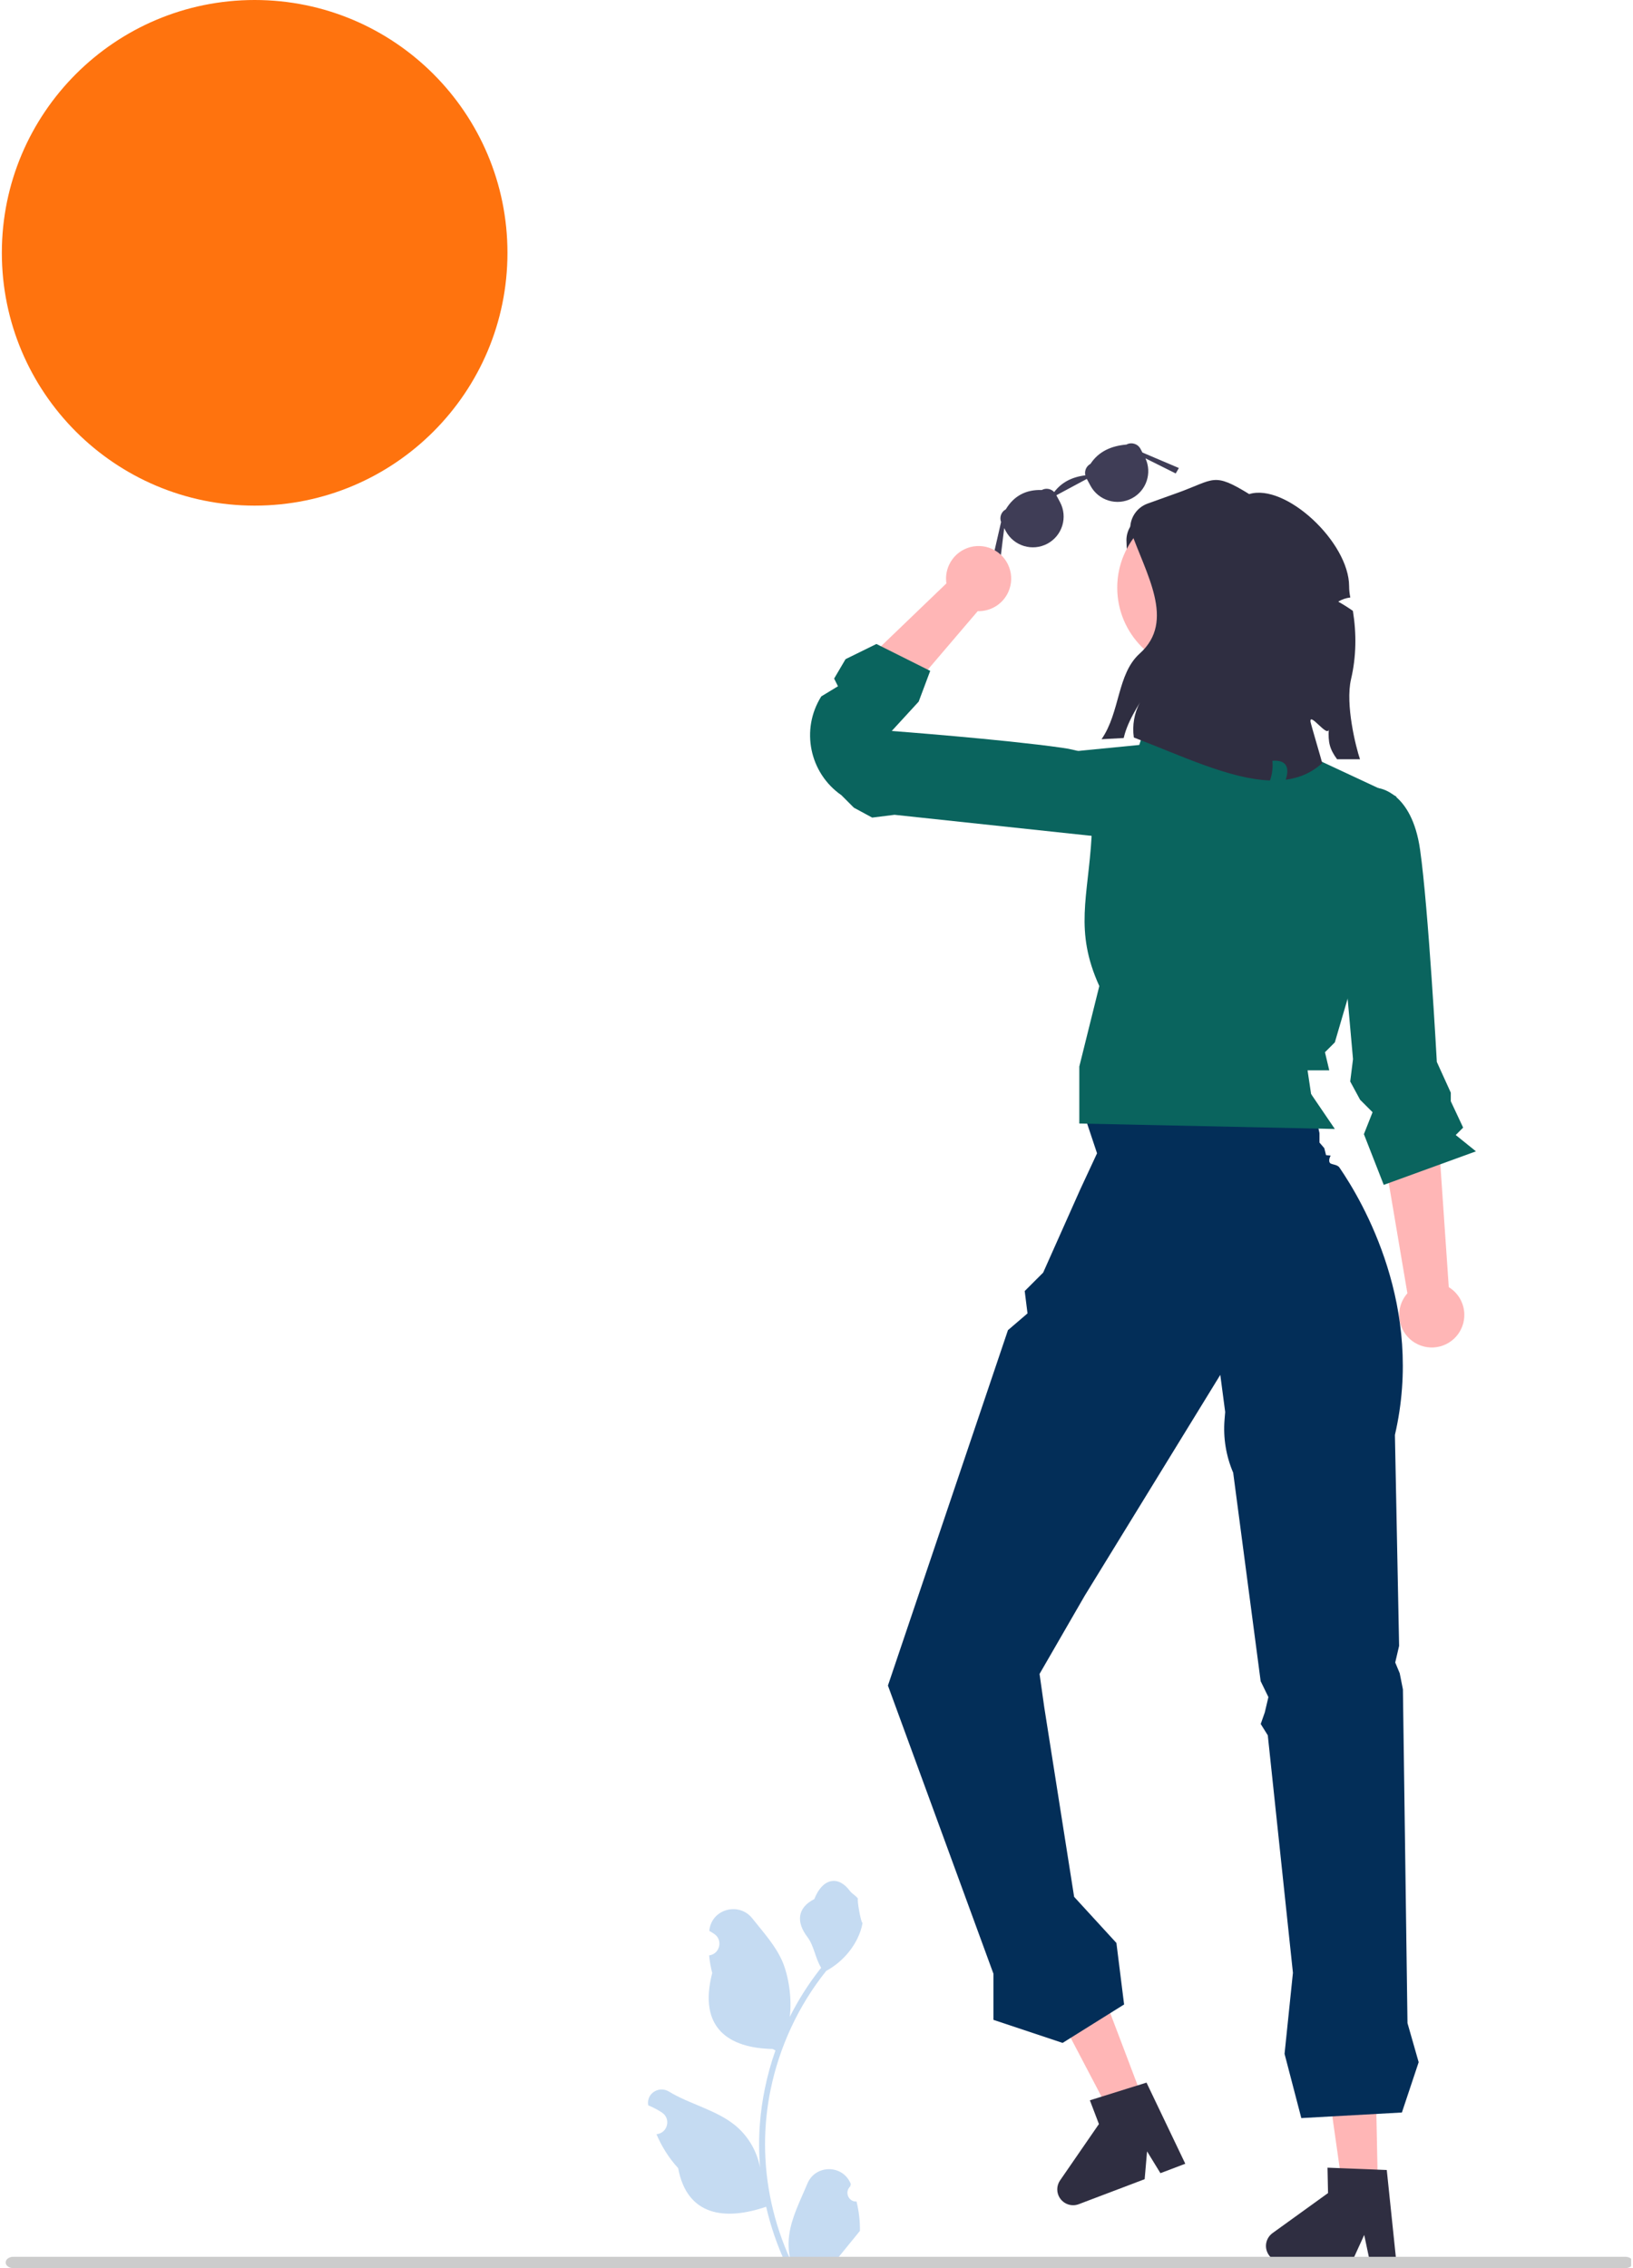 <svg width="288" height="400" viewBox="0 0 288 400" fill="none" xmlns="http://www.w3.org/2000/svg">
<g clip-path="url(#clip0_1660_110734)">
<path d="M44.912 89.171C69.535 89.171 89.497 69.209 89.497 44.585C89.497 19.962 69.535 0 44.912 0C20.288 0 0.326 19.962 0.326 44.585C0.326 69.209 20.288 89.171 44.912 89.171Z" fill="#FF730E"/>
<path d="M174.697 100.16L176.552 92.064C176.235 91.222 176.574 90.257 177.388 89.82C178.823 87.438 180.949 86.325 183.732 86.415C184.476 86.016 185.368 86.191 185.919 86.779C187.238 85.038 189.105 84.107 191.413 83.83C191.228 83.046 191.575 82.205 192.318 81.806C193.781 79.58 196.023 78.632 198.662 78.401C199.549 77.925 200.654 78.258 201.13 79.144L201.486 79.808L207.909 82.537L207.353 83.497L202.015 80.831C203.202 83.413 202.195 86.504 199.657 87.867C197.019 89.283 193.732 88.292 192.315 85.654L191.674 84.459L186.299 87.344L186.941 88.539C188.357 91.177 187.366 94.465 184.727 95.881C182.089 97.297 178.802 96.306 177.385 93.668L177.103 93.141L176.236 100.2L174.697 100.16Z" fill="#3F3D56"/>
<path d="M151.061 388.251C149.661 388.339 148.887 386.599 149.947 385.585L150.052 385.166C150.038 385.133 150.024 385.099 150.01 385.066C148.594 381.689 143.795 381.712 142.391 385.094C141.145 388.095 139.558 391.102 139.167 394.275C138.992 395.676 139.071 397.103 139.382 398.478C136.462 392.1 134.925 385.135 134.925 378.13C134.925 376.37 135.022 374.61 135.219 372.855C135.381 371.419 135.604 369.992 135.893 368.578C137.456 360.934 140.84 353.654 145.721 347.573C148.067 346.291 150.024 344.285 151.206 341.882C151.631 341.015 151.964 340.083 152.121 339.133C151.854 339.168 151.114 335.101 151.316 334.851C150.944 334.287 150.278 334.006 149.871 333.455C147.85 330.714 145.065 331.193 143.611 334.917C140.505 336.485 140.475 339.084 142.381 341.584C143.593 343.175 143.76 345.327 144.824 347.03C144.714 347.17 144.6 347.306 144.491 347.446C142.484 350.02 140.748 352.787 139.285 355.694C139.698 352.464 139.088 348.572 138.047 346.063C136.862 343.204 134.641 340.797 132.685 338.326C130.336 335.358 125.518 336.653 125.105 340.416C125.101 340.452 125.097 340.489 125.093 340.525C125.383 340.689 125.668 340.863 125.946 341.047C127.532 342.096 126.984 344.554 125.105 344.844L125.062 344.85C125.167 345.896 125.347 346.934 125.609 347.954C123.1 357.657 128.517 361.191 136.252 361.35C136.423 361.438 136.589 361.525 136.76 361.608C135.976 363.815 135.35 366.078 134.886 368.372C134.47 370.399 134.181 372.448 134.019 374.505C133.818 377.101 133.835 379.71 134.054 382.302L134.041 382.21C133.485 379.356 131.935 376.69 129.685 374.842C126.333 372.089 121.597 371.075 117.981 368.861C116.24 367.796 114.009 369.173 114.313 371.191L114.328 371.288C114.866 371.506 115.392 371.76 115.9 372.045C116.19 372.209 116.475 372.383 116.753 372.567C118.338 373.616 117.79 376.074 115.911 376.364L115.869 376.37C115.838 376.375 115.812 376.379 115.781 376.383C116.705 378.577 117.992 380.612 119.603 382.368C121.172 390.838 127.91 391.642 135.118 389.175H135.122C135.91 392.607 137.062 395.961 138.541 399.157H150.755C150.799 399.021 150.839 398.881 150.878 398.745C149.749 398.815 148.61 398.749 147.498 398.544C148.405 397.432 149.311 396.311 150.217 395.199C150.239 395.177 150.256 395.155 150.274 395.133C150.734 394.564 151.198 394 151.657 393.43L151.657 393.43C151.686 391.683 151.476 389.941 151.061 388.251Z" fill="#C5DBF2"/>
<path d="M199.2 110.163L206.591 119.032L202.649 90.453L201.187 91.184C199.663 91.946 198.69 93.493 198.662 95.197L199.2 110.163Z" fill="#2F2E41"/>
<path d="M184.324 350.792L189.074 359.844L189.083 359.868L190.66 362.881L193.199 367.716L193.201 367.722L194.268 369.759L195.857 372.787L199.875 371.261L201.073 370.8L201.703 370.562L200.639 367.768L197.828 360.354L192.948 347.516L192.893 347.535L191.694 347.99L186.903 349.812L185.703 350.267L184.324 350.792Z" fill="#FFB6B6"/>
<path d="M186.644 387.101C187.199 388.544 188.812 389.27 190.251 388.723L192.17 387.992L193.37 387.537L198.162 385.721L199.368 385.264L201.874 384.31L202.299 379.406L203.323 381.077L203.326 381.083L204.656 383.251L205.359 382.987L209.04 381.587L202.201 367.281L200.639 367.77L200.068 367.946L198.843 368.328L194.273 369.758L194.267 369.76L193.949 369.86L192.723 370.242L192.215 370.403L193.808 374.588L190.504 379.38L189.602 380.689L186.958 384.524C186.438 385.282 186.318 386.244 186.644 387.101Z" fill="#2F2E41"/>
<path d="M233.268 361.161L234.704 371.282V371.308L235.179 374.675L235.949 380.082V380.088L236.269 382.365L236.75 385.751L241.047 385.662L242.33 385.629L243.004 385.617L242.939 382.628L242.779 374.701L242.49 360.969H242.433L241.15 360.994L236.025 361.103L234.743 361.129L233.268 361.161Z" fill="#FFB6B6"/>
<path d="M223.268 396.141C223.307 397.687 224.583 398.912 226.122 398.88L228.175 398.835L229.457 398.809L234.582 398.707L235.871 398.681L238.552 398.623L240.598 394.147L241.002 396.064V396.071L241.528 398.559L242.279 398.547L246.217 398.463L244.575 382.692L242.939 382.628L242.343 382.602L241.06 382.551L236.275 382.365H236.269L235.935 382.352L234.653 382.3L234.12 382.281L234.216 386.758L229.496 390.164L228.207 391.094L224.429 393.82C223.685 394.358 223.249 395.224 223.268 396.141Z" fill="#2F2E41"/>
<path d="M248.21 228.084L243.633 200.999L253.455 197.047L255.508 226.996C256.428 227.558 257.202 228.382 257.699 229.428C259.061 232.293 257.842 235.72 254.976 237.082C252.111 238.444 248.684 237.225 247.322 234.359C246.303 232.215 246.73 229.757 248.21 228.084Z" fill="#FFB6B6"/>
<path d="M172.431 107.782L154.601 128.678L145.266 123.684L166.912 102.884C166.752 101.818 166.887 100.696 167.37 99.643C168.693 96.76 172.103 95.495 174.987 96.818C177.87 98.141 179.135 101.551 177.812 104.434C176.822 106.592 174.664 107.843 172.431 107.782Z" fill="#FFB6B6"/>
<path d="M211.802 118.405C219.956 118.405 226.565 111.796 226.565 103.642C226.565 95.489 219.956 88.879 211.802 88.879C203.649 88.879 197.039 95.489 197.039 103.642C197.039 111.796 203.649 118.405 211.802 118.405Z" fill="#FFB6B6"/>
<path d="M191.444 197.291L231.228 192.945L232.706 199.844V201.497L233.555 202.483L233.866 203.72L234.677 203.786C234.677 203.786 234.205 204.622 234.544 205.076C234.805 205.426 235.817 205.305 236.229 205.906C240.408 211.999 251.233 230.565 246.01 253.061L246.749 290.263L246.066 293.189L246.857 295.088L247.422 297.934L248.228 356.784L250.199 363.682L247.242 372.552L229.503 373.537L226.547 362.204L228.025 347.914L223.59 306.031L222.344 304.034L223.059 302L223.699 299.289L222.333 296.487L217.488 259.724C216.226 256.774 215.703 253.561 215.966 250.363L216.077 249.015L215.214 242.466L191.315 281.392L183.337 295.208L184.171 301.103L189.437 334.52L196.893 342.654L198.249 353.499L187.404 360.277L175.204 356.21V348.076L156.598 297.256L177.765 234.582L181.214 231.626L180.721 227.684L183.977 224.429L190.487 209.82L193.477 203.391L191.444 197.291Z" fill="#032E58"/>
<path d="M204.866 119.277H220.547L224.083 130.118L246.257 140.465L241.329 163.625L235.416 183.827L233.674 185.569L234.431 188.755H230.603L231.228 192.943L235.416 199.102L190.35 198.138V188.085L193.876 173.895C189.425 164.101 191.908 158.202 192.521 147.461L188.605 132.582L200.924 131.377L204.866 119.277Z" fill="#0A645E"/>
<path d="M194.654 147.637L198.103 139.26C198.103 139.26 197.61 133.347 187.262 131.869C176.915 130.39 157.269 128.912 157.269 128.912L162.02 123.737L164.054 118.315L154.565 113.57L149.124 116.244L147.109 119.67L147.787 121.026L144.844 122.812C141.181 128.639 142.747 136.318 148.4 140.245L150.598 142.443L153.82 144.187L157.762 143.695L194.654 147.637Z" fill="#0A645E"/>
<path d="M234.678 142.438L243.054 138.988C243.054 138.988 248.967 139.481 250.446 149.829C251.924 160.176 253.402 187.278 253.402 187.278L255.866 192.698V194.213L258.044 198.857L256.735 200.167L260.301 203.045L244.04 208.958L240.541 200.016L242.069 196.147L239.871 193.949L238.127 190.727L238.62 186.785L234.678 142.438Z" fill="#0A645E"/>
<path d="M239.853 133.903H235.813C234.465 132.073 234.228 130.867 234.343 128.63C234.153 130.141 230.94 125.519 231.123 127.268C231.164 127.647 233.123 134.215 233.19 134.581C231.313 136.296 229.137 137.197 226.751 137.509C227.511 135.211 226.738 133.971 224.4 134.174C224.521 135.34 224.366 136.533 223.979 137.638C216.917 137.4 208.39 133.286 199.965 130.06C199.66 127.939 200.033 125.715 201.07 123.838C200.202 125.288 199.355 126.746 198.745 128.318C198.61 128.671 198.487 129.03 198.379 129.389C198.304 129.647 198.237 129.904 198.176 130.155L194.271 130.365C197.586 125.573 196.983 118.856 201.016 115.243C207.434 109.503 202.019 101.145 199.335 93.358C199.253 91.338 200.494 89.494 202.398 88.809L207.611 86.939C214.239 84.56 213.907 83.197 220.312 87.135C226.718 85.17 237.935 95.628 237.935 103.402C237.935 104.08 238.016 104.738 238.145 105.368C237.393 105.463 236.661 105.707 236.01 106.1C236.898 106.602 237.765 107.144 238.599 107.733C239.25 111.733 239.202 115.813 238.274 119.771C237.23 124.224 239.128 131.782 239.853 133.903Z" fill="#2F2E41"/>
<path d="M288 399C288 399.555 287.405 400 286.664 400H2.336C1.595 400 1 399.555 1 399C1 398.445 1.595 398 2.336 398H286.664C287.405 398 288 398.445 288 399Z" fill="#CCCCCC"/>
</g>
<defs>
<clipPath id="clip0_1660_110734">
<rect width="287.346" height="400" fill="white" transform="translate(0.326)"/>
</clipPath>
</defs>
</svg>

